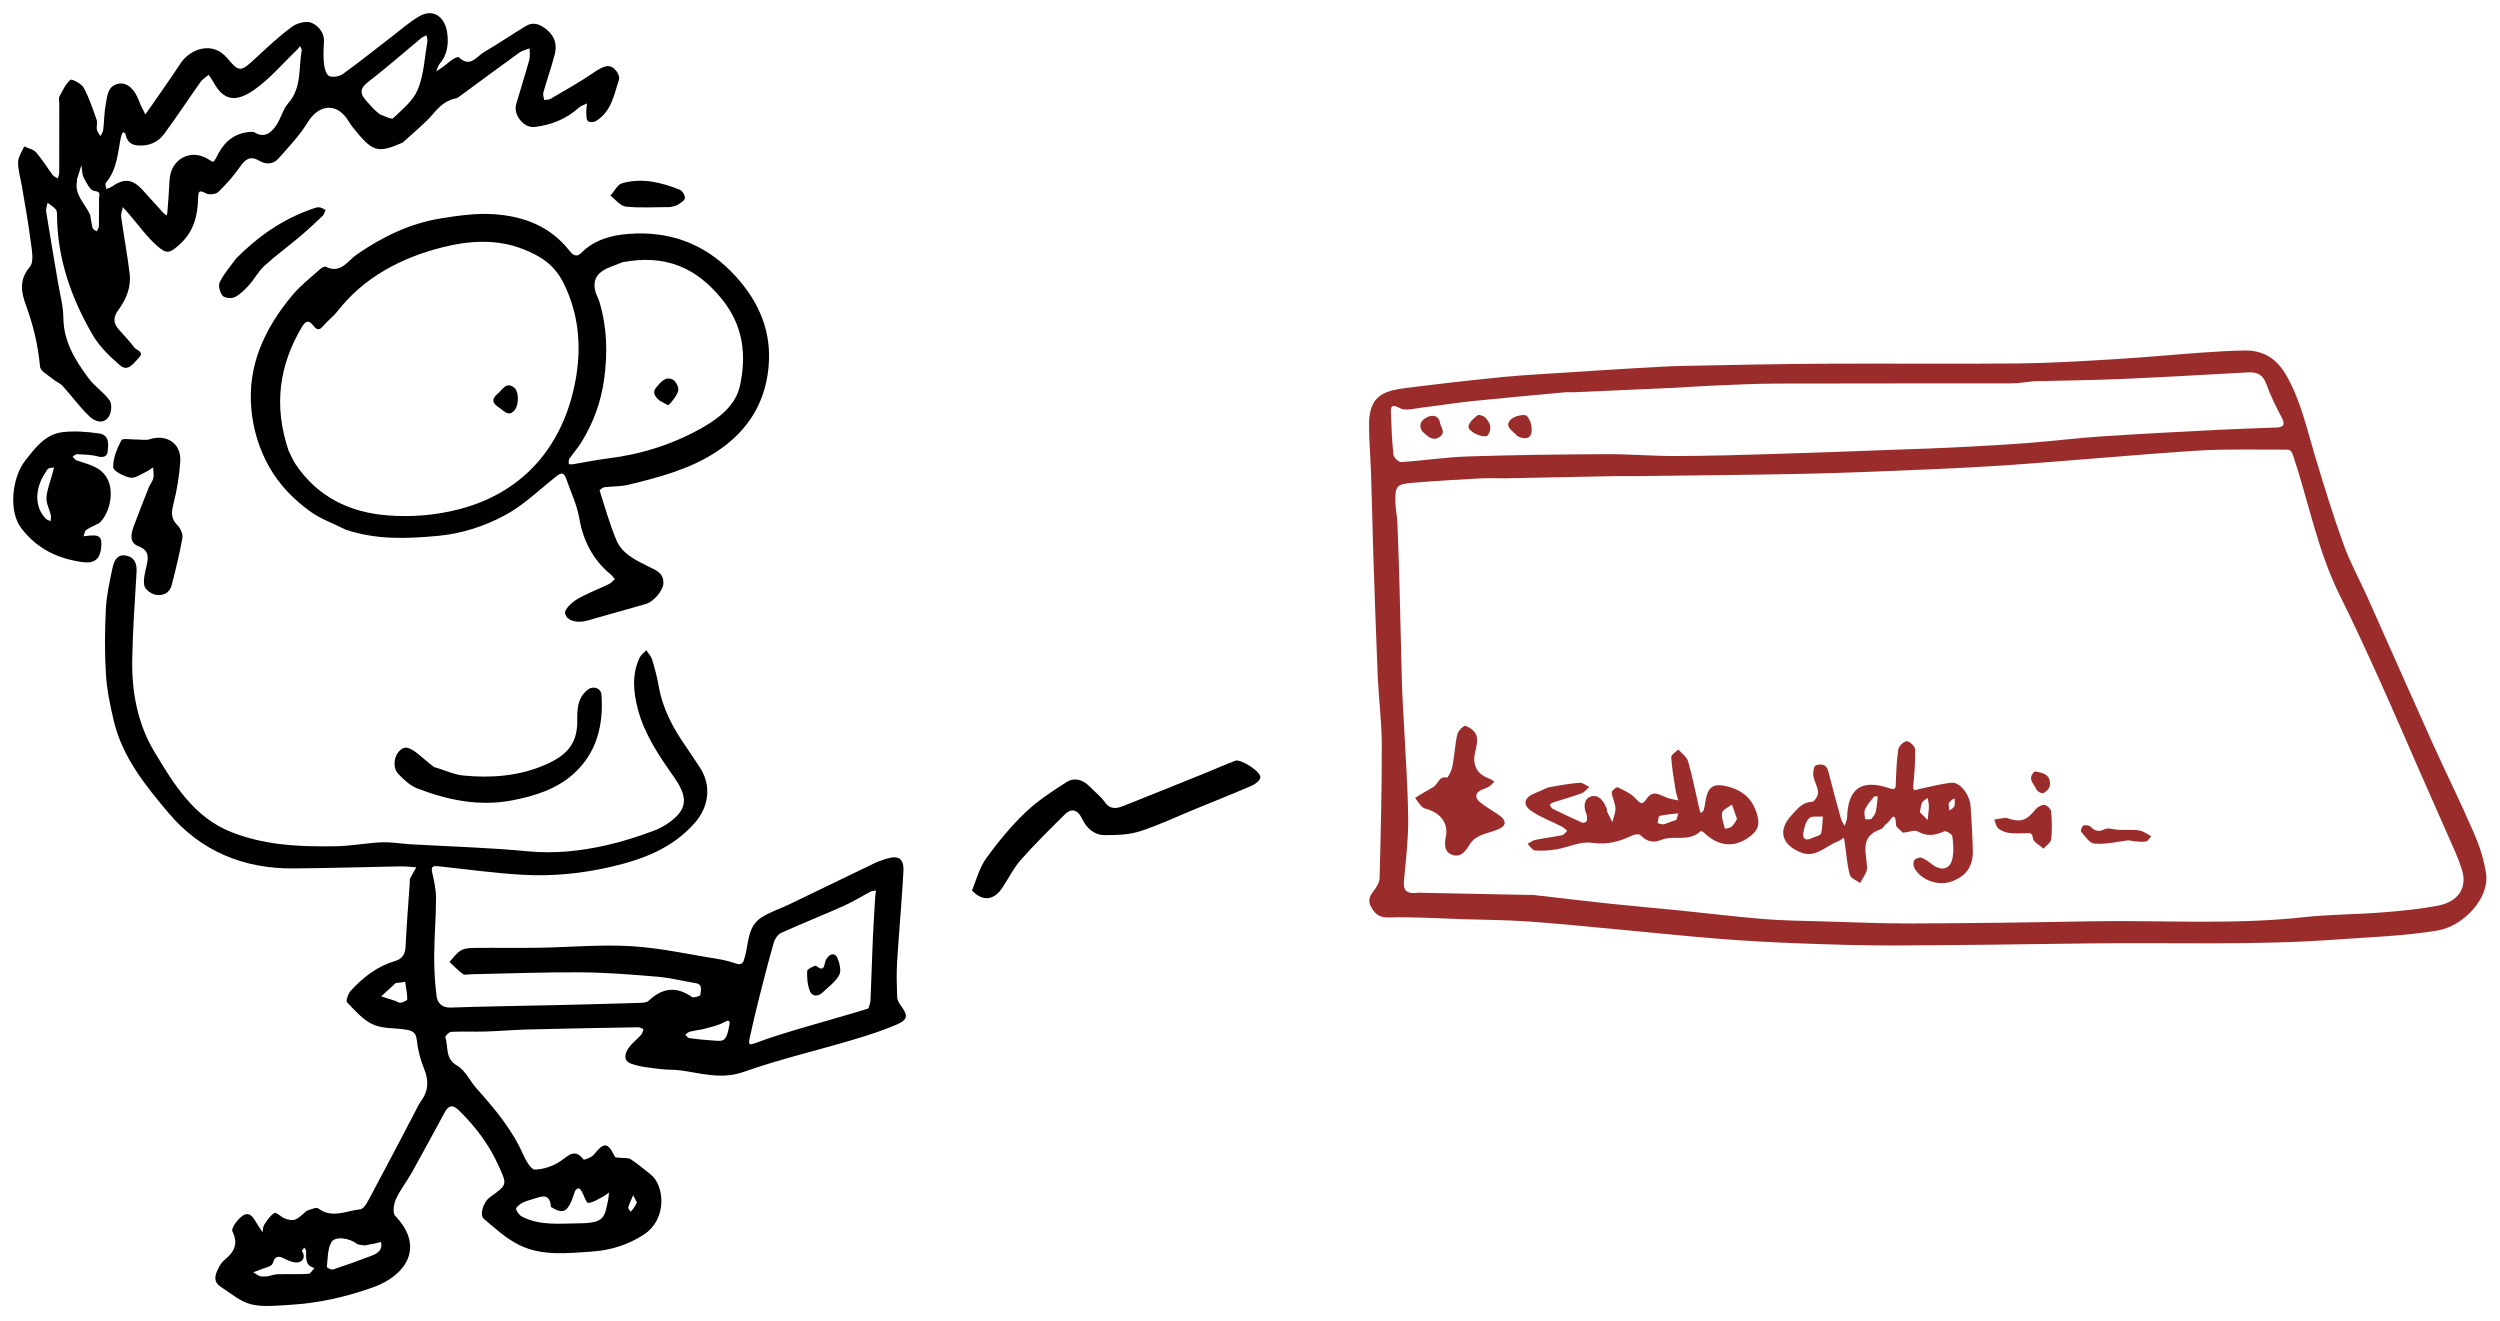 <svg width="1134" height="599" viewBox="0 0 1134 599" fill="none" xmlns="http://www.w3.org/2000/svg">
<g filter="url(#filter0_d)">
<path d="M139.15 543.19C141.09 542.63 143.43 541.44 144.35 542.14C150.64 546.88 157.16 543.16 163.37 542.55C165.43 542.35 167.36 537.93 168.85 535.17C175.3 523.19 181.56 511.11 187.9 499.07C188.91 497.15 189.75 495.11 191.02 493.38C194.45 488.7 194.51 484.03 192.33 478.71C190.64 474.58 189.51 470.06 189.04 465.62C188.64 461.8 186.33 461.37 183.62 460.96C178.74 460.23 173.35 460.65 169.09 458.66C164.59 456.55 160.96 452.35 157.42 448.63C156.79 447.97 157.93 444.69 159.11 443.4C164.64 437.37 171 432.36 179 430C182.51 428.96 183.8 426.92 183.97 423.32C184.43 413.59 185.23 403.87 185.89 394.15C185.92 393.65 185.72 393.06 185.92 392.67C186.84 390.89 187.86 389.16 188.84 387.42C186.57 387.27 184.3 386.95 182.03 386.99C165.67 387.27 149.31 387.8 132.94 387.92C110.37 388.08 91.03 380.04 76.47 362.78C66 350.37 55.58 337.53 51.65 321.14C49.96 314.09 48.49 306.88 48.04 299.68C47.43 289.89 47.53 280.01 48.02 270.2C48.32 264.08 49.71 257.98 50.96 251.95C51.65 248.66 52.98 245.05 57.46 246.07C61.22 246.92 62.16 249.91 61.94 253.62C61.15 266.67 60.24 279.72 59.98 292.79C59.68 307.67 62.35 322.24 70.05 335.05C78.89 349.75 87.97 364.83 105.12 371.51C111.88 374.14 119.17 375.89 126.38 376.8C134.98 377.89 143.75 378 152.44 377.86C159.34 377.75 166.21 376.37 173.12 376.07C177.46 375.88 181.84 376.71 186.2 376.96C203.95 377.99 221.75 378.46 239.44 380.15C251.51 381.3 263.18 380.08 274.78 377.46C282.16 375.79 289.44 373.5 296.52 370.83C300.24 369.43 303.95 367.15 306.77 364.36C312.01 359.2 310.98 353.96 305.72 346.47C298.96 336.86 292.35 327.17 289.35 315.74C287.33 308.03 286.48 299.94 290.16 292.27C290.78 290.98 292.14 290.05 293.16 288.96C294.07 290.37 295.36 291.67 295.82 293.21C297.03 297.23 298.12 301.32 298.84 305.46C300.63 315.68 305.43 324.47 311.25 332.83C313.31 335.79 315.25 338.84 317.27 341.83C322.84 350.07 321.71 359.92 315.02 367.42C304.82 378.86 291.69 383.81 277.13 387.19C263.87 390.27 250.63 391.55 237.24 390.81C224.42 390.11 211.67 388.28 198.89 386.95C196.92 386.75 195.34 386.67 196.02 389.67C196.9 393.53 197.78 397.49 197.78 401.41C197.77 410.11 197.01 418.8 196.95 427.5C196.91 433.53 197.25 439.59 197.99 445.57C198.4 448.91 200.33 451.18 204.56 451.03C220.08 450.49 235.61 450.3 251.14 449.94C264.17 449.64 277.2 449.31 290.22 448.91C291.6 448.87 293.38 448.75 294.26 447.92C300.43 442.07 306.79 441.25 313.9 446.27C314.64 446.79 317.67 445.73 317.68 445.35C317.73 443.35 319.09 440.52 315.41 439.92C309.65 438.99 303.94 437.52 298.14 437.03C286.61 436.06 275.04 435.13 263.48 435.05C246.79 434.94 230.09 435.6 213.4 435.93C212.23 435.95 210.72 436.4 209.97 435.84C207.78 434.22 205.89 432.18 203.89 430.31C205.61 428.52 207.07 426.25 209.14 425.07C210.94 424.05 213.45 424 215.64 423.97C225.2 423.86 234.76 424.05 244.31 423.9C258.34 423.68 272.42 422.36 286.38 423.19C299.46 423.97 312.41 426.89 325.4 428.96C328.16 429.4 330.93 430.05 333.56 430.98C336.95 432.17 337.27 430.25 337.96 427.7C339.62 421.59 339.14 414.3 345.2 410.29C349.14 407.69 353.83 406.23 358.13 404.16C371.06 397.94 383.95 391.66 396.88 385.45C398.4 384.72 400.03 384.21 401.64 383.67C407.48 381.71 410.12 383.28 409.79 389.34C409.06 403 407.77 416.62 406.93 430.28C406.6 435.59 406.77 440.95 406.95 446.27C406.99 447.56 407.77 448.97 408.57 450.06C411.99 454.72 411.93 456.52 406.58 458.81C400.07 461.6 393.27 463.75 386.47 465.77C370.13 470.62 353.46 474.5 337.42 480.19C327.39 483.75 318.42 480.88 308.97 479.57C305.7 479.12 302.34 479.32 299.06 478.88C294.69 478.29 290.14 477.96 286.09 476.41C282.56 475.06 283.43 471.61 285.31 469.1C286.89 466.99 289.09 465.34 290.86 463.36C291.43 462.72 291.54 461.66 291.86 460.8C291.05 460.51 290.24 459.96 289.43 459.97C272.9 460.25 256.37 460.54 239.84 460.96C233.31 461.12 226.79 461.7 220.25 461.9C215.03 462.06 209.8 461.8 204.59 462.05C203.64 462.1 201.83 464.02 202 464.53C203.48 468.87 201.72 474.18 207.4 477.4C211.04 479.46 213.08 484.24 216.06 487.59C224.3 496.86 232.29 506.24 237.34 517.78C238.5 520.43 240.88 524.55 242.63 524.52C246.59 524.44 251 522.91 254.31 520.64C258.01 518.11 260.66 514.8 264.69 519.95C264.95 520.28 268.3 519.04 269.31 517.8C274.05 511.96 275.65 512.04 278.92 518.69C279.12 519.11 280.36 519.05 281.12 519.15C282.8 519.37 284.82 519.04 286.11 519.86C289.31 521.89 292.18 524.43 295.19 526.77C301.23 531.47 303 546.79 292.08 553.98C284.82 558.76 276.69 561.19 268.35 561.73C257.35 562.44 245.85 563.84 235.53 558.74C229.65 555.83 224.54 551.19 219.48 546.86C217.34 545.02 219.33 539.13 222.2 537.08C230.37 531.24 230.06 531.38 226.03 522.5C221.74 513.03 215.66 505.04 208.31 497.81C205.51 495.05 203.59 495.12 201.73 498.54C196.78 507.66 191.87 516.8 186.81 525.86C184.53 529.94 181.54 533.67 179.61 537.89C178.6 540.1 178 544.18 179.23 545.47C193.38 560.24 183.17 572.9 169.56 577.8C157.29 582.21 144.53 585.15 131.42 585.88C125.55 586.21 119.38 586.99 113.83 585.62C108.92 584.4 104.62 580.57 100.16 577.72C96.55 575.42 97.52 572.25 99.09 569.23C99.81 567.84 100.73 566.41 101.92 565.43C106.2 561.9 108.24 558.32 105.41 552.5C104.74 551.12 107.95 546.71 110.32 545.29C113.66 543.3 115.2 546.92 116.73 549.34C117.5 550.55 118.29 551.74 119.07 552.94C119.32 551.76 119.27 550.38 119.89 549.45C121.21 547.49 122.61 545.3 124.54 544.17C125.3 543.72 127.48 546.06 129.18 546.7C130.64 547.24 132.57 547.74 133.86 547.21C135.79 546.45 137.26 544.74 139.15 543.19ZM393.9 451.44C394.23 450.25 394.81 449.06 394.86 447.86C395.26 438.52 395.51 429.16 395.92 419.82C396.2 413.31 396.65 406.82 397.04 400.32C397.09 399.52 397.25 398.74 397.35 397.95C396.57 398.08 395.7 398.02 395.03 398.37C390.92 400.51 386.97 403.01 382.75 404.9C373.34 409.1 363.76 412.89 354.38 417.14C352.87 417.82 351.48 419.85 351 421.54C348.55 430.04 346.36 438.61 344.2 447.19C342.67 453.23 341.24 459.3 339.95 465.4C339.4 468.03 340.17 468.08 342.76 467.1C349.96 464.37 357.38 462.17 364.78 459.99C374.28 457.17 383.85 454.6 393.9 451.44ZM249.9 541.44C249.42 534.5 245.06 536.98 241.38 537.99C239.75 538.44 238.1 538.97 236.64 539.79C235.57 540.39 233.91 541.78 234.08 542.38C234.45 543.71 235.57 545.23 236.8 545.87C244.95 550.06 253.82 548.98 262.49 548.9C274.25 548.8 274.17 546.37 275.88 538.14C276.1 537.09 276.12 536.01 276.23 534.94C275.32 535.57 274.48 536.31 273.5 536.8C271.3 537.91 269.08 539.5 266.79 539.63C265.93 539.68 264.9 536.22 263.87 534.41C263.55 533.85 263.03 533.08 262.55 533.04C262.03 533 261.17 533.57 260.94 534.09C260.19 535.77 259.79 537.62 259.01 539.28C256.85 543.94 254.76 544.54 249.9 541.44ZM165.4 558.94C164.13 558.67 162.55 558.79 161.65 558.06C158.74 555.7 152.1 554.53 150.38 557.4C148.52 560.49 148.72 564.85 148.26 568.68C148.22 568.98 150.29 570.1 151.05 569.85C157.02 567.88 162.93 565.75 168.8 563.5C171.49 562.47 173.63 560.83 172.85 557.38C170.7 557.9 168.55 558.42 165.4 558.94ZM121.4 572.94C122.92 572.61 124.44 572.03 125.97 571.99C130.62 571.86 135.28 572.1 139.91 571.82C140.87 571.76 141.73 570.1 142.64 569.18C138.25 568.07 138.91 564.57 138.86 561.35C138.85 560.88 138.31 560.41 138.02 559.94C137.65 560.49 136.83 561.36 136.96 561.55C138.61 563.87 137.6 565.95 135.56 566.53C133.9 567.01 131.63 566.17 129.9 565.34C127.12 564 125.07 562.69 123.66 567.13C123.22 568.52 120 569.06 118.02 569.93C117.01 570.38 115.94 570.71 114.89 571.09C115.89 571.71 116.84 572.48 117.92 572.89C118.65 573.16 119.57 572.94 121.4 572.94ZM318.4 460.94C316.54 461.27 314.66 461.52 312.83 461.99C312.12 462.17 311.54 462.86 310.9 463.32C311.45 463.86 311.95 464.79 312.57 464.88C315.91 465.35 319.27 465.71 322.64 465.91C324.64 466.02 327.42 466.52 328.5 465.47C329.97 464.03 330.37 461.31 330.83 459.06C331.2 457.23 330.9 456.32 328.51 457.65C325.73 459.2 322.46 459.88 318.4 460.94ZM179.4 439.94C179.17 440.17 178.94 440.41 178.7 440.64C176.77 442.42 174.83 444.19 172.9 445.96C175 446.62 177.11 447.27 179.2 447.95C180.07 448.23 180.97 448.99 181.74 448.85C182.85 448.64 184.76 447.81 184.75 447.26C184.72 444.61 184.16 441.97 183.78 439.32C182.65 439.52 181.53 439.73 179.4 439.94ZM288.9 539.44C288.34 538.34 287.77 537.23 287.21 536.13C286.44 537.97 285.55 539.77 284.98 541.66C284.83 542.16 285.69 542.96 286.09 543.63C287.03 542.56 287.96 541.5 288.9 539.44Z" fill="black"/>
<path d="M622.9 244.94C622.57 232.41 622.28 220.38 621.88 208.36C621.64 201 620.94 193.63 621 186.28C621.04 181.35 622.04 176.02 626.44 173.21C629.56 171.21 633.74 170.51 637.55 170.02C652.33 168.15 667.14 166.45 681.97 164.99C691.66 164.04 701.41 163.58 711.13 162.94C721.68 162.25 732.24 161.56 742.8 160.95C749.82 160.54 756.85 160.11 763.88 159.97C784.91 159.55 805.93 159.1 826.96 158.98C856.51 158.81 886.07 159.15 915.62 158.85C930.35 158.7 945.08 157.77 959.79 156.89C972.72 156.12 985.63 154.88 998.55 153.96C1005.07 153.49 1011.6 153.09 1018.13 152.98C1026.62 152.85 1032.62 156.58 1037.01 164.17C1043.58 175.51 1046.24 188.06 1049.94 200.34C1054.04 213.95 1058.2 227.56 1063.02 240.92C1065.99 249.15 1070.29 256.9 1073.88 264.91C1083.69 286.84 1093.36 308.84 1103.24 330.74C1109.45 344.51 1116.19 358.04 1122.18 371.89C1124.74 377.81 1126.86 384.18 1127.7 390.55C1129.18 401.72 1117.09 414.18 1105.74 416.07C1090.52 418.6 1075.21 419.05 1059.9 420.17C1022.51 422.9 985.11 421.45 947.72 421.93C918.19 422.31 888.67 422.76 859.14 422.87C844.61 422.92 830.08 422.42 815.56 421.89C803.83 421.46 792.1 420.8 780.39 419.89C766.09 418.77 751.83 417.26 737.55 415.94C722.94 414.59 708.34 413.06 693.71 412.01C683.71 411.29 673.66 411.26 663.63 410.94C652.44 410.59 641.23 409.84 630.05 410.16C625.86 410.28 624.02 408.88 622.14 405.78C620.33 402.81 621.08 400.64 623.05 398.15C624.36 396.5 625.72 394.33 625.78 392.35C626.3 372.16 626.83 351.97 626.78 331.77C626.75 321.38 625.39 311 624.93 300.6C624.14 282.22 623.57 263.83 622.9 244.94ZM643.4 398.94C660.26 399.27 677.12 399.61 693.98 399.94C694.48 399.95 694.99 399.89 695.48 399.95C707.09 401.27 718.7 402.68 730.32 403.92C740.73 405.03 751.16 405.9 761.57 406.95C774.35 408.24 787.11 409.82 799.92 410.87C808.75 411.59 817.63 411.68 826.5 411.93C840.19 412.32 853.89 412.93 867.58 412.88C894.27 412.78 920.97 412.42 947.66 411.91C980.05 411.3 1012.48 413.6 1044.84 410.05C1056.66 408.75 1068.62 408.81 1080.49 407.88C1088.93 407.22 1097.42 406.4 1105.73 404.83C1115.2 403.03 1119.31 396.61 1116.7 388.36C1115.03 383.1 1112.62 378.06 1110.41 372.98C1106.29 363.52 1102.06 354.11 1097.91 344.66C1091.58 330.28 1085.4 315.84 1078.93 301.53C1073.21 288.89 1067.41 276.28 1061.24 263.86C1051.24 243.76 1047.23 221.68 1040.15 200.62C1039.18 197.75 1038.24 197.96 1036.36 197.96C1026.47 197.95 1016.58 197.84 1006.69 198C1000.49 198.1 994.29 198.55 988.11 198.98C979.55 199.57 971 200.29 962.44 200.96C945.49 202.29 928.55 203.74 911.6 204.92C899.22 205.78 886.83 206.41 874.43 206.93C855.88 207.71 837.32 208.51 818.76 208.91C793.4 209.45 768.04 209.63 742.68 209.96C739.12 210.01 735.57 209.91 732.01 209.98C715.65 210.29 699.29 210.65 682.93 210.96C679.04 211.03 675.14 210.79 671.26 211.01C661.03 211.57 650.8 212.16 640.59 213.02C633.48 213.62 632.8 214.51 632.95 221.75C633.01 224.95 633.74 228.13 633.87 231.34C634.29 241.7 634.61 252.06 634.89 262.42C635.27 276.28 635.51 290.14 635.92 304C636.11 310.53 636.58 317.06 636.89 323.59C637.57 337.54 638.63 351.48 638.75 365.43C638.83 374.81 637.7 384.22 636.83 393.59C636.42 398.05 638.11 399.65 643.4 398.94ZM922.4 166.94C918.98 167.27 915.57 167.89 912.15 167.9C876.78 167.97 841.4 167.87 806.03 167.99C796.06 168.02 786.09 168.56 776.12 168.96C770.42 169.19 764.74 169.67 759.04 169.93C743.99 170.63 728.94 171.28 713.89 171.93C712.56 171.99 711.22 171.83 709.89 171.95C695.78 173.26 681.66 174.51 667.57 175.97C659.97 176.76 652.41 178.01 644.82 178.9C641.55 179.28 637.57 180.52 635.09 179.19C631.06 177.02 630.8 178.45 630.93 181.65C631.18 187.85 631.38 194.06 632.06 200.21C632.2 201.51 634.42 203.67 635.57 203.59C645.69 202.94 655.77 201.37 665.9 201.04C686.74 200.36 707.6 200.11 728.45 200C739.14 199.95 749.83 200.9 760.52 200.86C775.38 200.81 790.23 200.36 805.08 199.91C823.8 199.34 842.51 198.61 861.23 197.93C869.92 197.62 878.62 197.36 887.3 196.91C898.36 196.34 909.42 195.74 920.45 194.89C931.21 194.07 941.93 192.7 952.7 191.98C970.6 190.79 988.52 189.88 1006.43 188.95C1015.11 188.5 1023.81 188.26 1032.5 187.93C1035.95 187.8 1036.65 186.53 1034.96 183.33C1032.37 178.43 1029.87 173.43 1028.01 168.23C1026.48 163.95 1023.83 162.68 1019.69 162.91C1000.78 163.95 981.88 165.06 962.96 165.88C949.79 166.46 936.59 166.6 922.4 166.94Z" fill="#9B2C2C"/>
<path d="M182.65 58.69C170.9 63.84 168.91 62.79 159.91 51.61C159.03 50.51 158.34 49.26 157.55 48.09C152.39 40.44 144.47 41.46 139.55 49.52C135.92 55.48 130.95 60.66 126.28 65.94C123.93 68.6 120.62 68.7 117.58 66.91C113.43 64.45 111.21 66.28 108.8 69.76C105.96 73.84 102.61 77.63 99.02 81.07C97.89 82.15 94.81 82.47 93.41 81.7C90.17 79.92 89.92 81.02 89.86 83.94C89.69 91.77 87.87 99.01 81.79 104.58C77 108.98 75.7 109.42 71.26 105.52C66.43 101.28 62.65 95.85 58.4 90.95C57.52 89.94 56.62 88.95 55.73 87.95C55.46 89.44 54.78 90.99 54.97 92.41C56.17 101.04 57.8 109.62 58.82 118.27C59.53 124.31 57.23 129.76 53.7 134.59C51.55 137.53 51.17 140.29 53.61 143.14C56.02 145.96 58.69 148.59 60.88 151.57C61.86 152.91 65.74 153.52 62.91 156.36C60.6 158.68 58.13 162.89 54.41 159.69C49.77 155.69 45.11 151.18 42.06 145.96C32.34 129.26 26.01 111.35 25.87 91.7C25.86 90.77 25.84 89.59 25.3 88.98C24.26 87.8 22.85 86.94 21.59 85.95C21.36 87.31 20.74 88.74 20.95 90.03C22.63 100.64 24.48 111.22 26.25 121.81C27.16 127.27 28.69 132.74 28.75 138.22C28.86 149.01 34.16 157.42 40.14 165.53C42.86 169.22 47 171.87 49.69 175.58C50.81 177.12 50.63 180.63 49.63 182.47C47.29 186.81 43.13 185.26 40.68 182.96C36.21 178.78 32.62 173.68 28.48 169.13C27.26 167.79 25.35 167.11 23.94 165.92C21.84 164.16 18.35 162.34 18.16 160.31C17.3 150.81 15.15 141.72 11.9 132.82C9.65 126.67 8.45 121.11 13.55 115.02C15.63 112.54 14.32 106.81 13.8 102.65C12.79 94.49 11.24 86.4 9.9 78.29C9.3 74.71 8.15 71.13 8.21 67.57C8.25 65.16 9.98 62.78 10.95 60.39C12.79 61.27 15.14 61.71 16.38 63.12C19.18 66.31 21.38 70.01 23.94 73.42C24.46 74.12 25.49 74.44 26.28 74.94C26.48 74.05 26.86 73.15 26.86 72.26C26.9 61.76 26.89 51.26 26.89 40.76C26.89 39.76 26.54 38.57 26.95 37.79C28.39 35.09 29.74 32.14 31.94 30.2C32.52 29.68 36.94 31.92 37.96 33.79C40.45 38.35 42.08 43.4 43.82 48.33C44.29 49.66 43.68 51.34 43.96 52.79C44.16 53.84 45.01 54.77 45.57 55.75C46.01 54.77 46.72 53.81 46.84 52.79C47.29 48.94 47.25 45.01 47.98 41.23C48.69 37.53 48.76 32.96 53.75 31.98C57.57 31.23 61 34.33 62.92 39.48C63.75 41.69 64.91 43.78 65.92 45.92C67.14 44.19 68.38 42.46 69.59 40.71C73.7 34.75 77.9 28.85 81.86 22.79C86.19 16.17 96.38 12.39 103.05 20.35C108.69 27.08 109.24 26.6 116.26 20.1C121.51 15.25 126.74 10.3 132.5 6.1C134.79 4.43 139.04 3.33 141.35 4.35C144.44 5.7 147.28 8.83 146.94 13.29C146.69 16.6 146.62 19.98 147 23.27C147.22 25.17 148.06 28.01 149.38 28.53C151.09 29.21 154.02 28.65 155.61 27.51C163.11 22.1 170.32 16.29 177.66 10.66C181.7 7.56 185.56 4.15 189.9 1.55C196.83 -2.61 201.94 2.06 202.86 8.95C203.54 14.02 202.93 18.87 199.39 23C198.63 23.89 198.39 25.23 197.9 26.37C198.95 25.67 200.03 25 201.04 24.25C202.58 23.11 204.01 21.82 205.61 20.76C206.35 20.27 207.86 19.67 208.17 19.98C213.23 24.96 216.19 19.6 219.62 17.59C225.95 13.88 232.04 9.76 238.3 5.93C242.03 3.65 245.15 5.02 248.25 7.67C251.79 10.69 252.7 14.44 251.64 18.59C250.14 24.43 248.11 30.12 246.47 35.93C246.18 36.95 246.68 38.19 246.82 39.33C247.77 39.19 248.87 39.33 249.64 38.88C256.21 35.01 262.92 31.31 269.19 26.99C274.21 23.54 276.82 22.84 279.5 26.11C280.32 27.12 281.14 28.91 280.8 29.97C278.55 36.97 277.34 44.67 270.26 48.95C269.34 49.51 267.29 49.55 266.67 48.92C265.91 48.16 265.99 46.45 265.95 45.14C265.9 43.74 266.14 42.33 266.26 40.92C265.02 41.55 263.56 41.94 262.57 42.84C256.9 47.99 250.13 50.63 242.69 51.59C237.6 52.25 232.71 46.16 234.15 41.21C236.1 34.52 238.23 27.89 240.08 21.18C240.53 19.54 240.19 17.69 240.21 15.93C238.64 16.57 236.87 16.93 235.54 17.89C226.66 24.28 217.88 30.81 209.06 37.28C208.31 37.83 207.51 38.49 206.65 38.66C202.24 39.53 199.4 42.2 196.51 45.59C192.47 50.31 187.47 54.2 182.65 58.69ZM112.4 53.94C113.4 53.94 114.64 53.56 115.36 54C119.91 56.83 122.94 54.27 125.25 50.94C127.43 47.8 128.27 43.62 130.75 40.81C136.99 33.73 135.36 24.94 136.86 16.84C136.96 16.27 136.33 15.57 136.04 14.93C135.63 15.47 135.27 16.07 134.79 16.53C128.23 22.78 122.31 29.97 114.92 35C106.58 40.67 101.29 39.31 96.97 31.51C96.28 30.27 95.42 29.12 94.64 27.93C93.4 29.01 91.88 29.89 90.96 31.19C85.41 39.01 80.14 47.05 74.45 54.77C71.66 58.56 67.59 60.31 62.65 59.99C59.06 59.76 57.52 57.84 56.87 54.64C56.81 54.34 56.19 54.16 55.83 53.93C55.52 54.55 55.08 55.15 54.94 55.81C53.38 63.09 53.26 70.83 47.99 76.93C47.56 77.43 48.12 78.78 48.23 79.74C49.03 79.4 49.92 79.18 50.63 78.7C55.99 75.04 59.79 74.79 64.7 80.21C67.88 83.72 71.04 87.24 74.24 90.73C74.62 91.14 75.17 91.4 75.64 91.73C75.74 91.27 75.89 90.81 75.92 90.35C76.27 85.5 76.69 80.65 76.91 75.79C77.33 66.15 86.55 61.09 94.67 66.34C96.69 67.65 96.86 67.9 98.05 65.54C100.83 59.96 104.5 54.98 112.4 53.94ZM172.4 45.94C174.44 46.57 177.58 48.35 178.33 47.63C182.51 43.64 187.49 39.6 189.56 34.5C192.29 27.79 192.6 20.1 193.86 12.81C194.01 11.92 193.61 10.94 193.47 10C192.67 10.42 191.76 10.72 191.07 11.29C183 17.97 175.13 24.9 166.85 31.3C163.1 34.21 163.31 36.54 166.08 39.64C167.92 41.69 169.63 43.84 172.4 45.94ZM40.9 91.44C41.25 93.45 41.48 95.5 42.02 97.47C42.19 98.08 43.21 98.46 43.84 98.94C44.2 98.2 44.84 97.47 44.86 96.72C44.96 92.51 44.89 88.3 44.92 84.1C44.93 82.48 46.07 80.95 42.75 80.6C40.96 80.42 39.21 76.95 38.02 74.67C37.16 73.02 37.26 70.87 36.93 68.94C36.26 71.05 35.58 73.16 34.93 75.28C34.84 75.58 34.97 75.95 34.91 76.27C33.72 82.3 38.39 86.12 40.9 91.44Z" fill="black"/>
<path d="M156.65 234.19C151.14 231.35 145.4 229.41 140.73 226.01C133.31 220.61 126.86 214.15 122.18 205.91C117.52 197.7 114.9 188.93 114.03 179.81C112.11 159.64 120.19 142.7 132.81 127.69C136.46 123.34 141.08 119.8 145.33 115.98C145.97 115.4 147.28 114.75 147.85 115.03C154.59 118.34 157.65 112.36 161.78 109.49C173.41 101.41 185.95 95.34 199.96 93.06C207.92 91.77 216.12 90.63 224.1 91.17C237.39 92.06 249.46 96.54 258.19 107.59C259.33 109.03 261.15 111.26 263.66 108.72C269.52 102.79 277.26 100.71 285.03 100.1C303.09 98.69 318.94 104.16 331.81 117.34C342.8 128.59 349.51 141.81 348.8 157.76C348.01 175.44 339.83 189.23 324.92 198.96C312.75 206.9 298.96 210.5 285.11 213.87C281.54 214.74 277.73 214.54 274.05 215.02C273.28 215.12 271.91 216.28 272.01 216.58C274.39 224.08 276.55 231.69 279.56 238.94C282.15 245.18 288.26 248.04 293.94 250.88C297.39 252.61 301.06 253.74 300.92 258.58C300.83 261.83 296.46 266.98 292.98 267.96C284.33 270.4 275.68 272.87 267.03 275.32C266.13 275.57 265.21 275.82 264.29 275.93C260.79 276.36 256.97 275.38 256.31 272.19C255.96 270.47 259.34 267.26 261.7 265.86C266.32 263.13 271.44 261.25 276.29 258.9C277.29 258.42 278.04 257.42 278.91 256.66C278.27 255.95 277.72 255.15 276.99 254.55C268.9 247.85 264.52 239.3 262.73 228.9C261.7 222.9 258.89 217.2 256.91 211.35C255.6 207.48 253.95 208.76 251.62 210.62C244.28 216.51 237.34 223.25 229.16 227.65C219.8 232.68 209.54 236.08 198.56 237.08C184.46 238.37 170.56 238.94 156.65 234.19ZM130.9 198.44C131.96 200.5 132.83 202.69 134.11 204.6C144.05 219.42 158.61 226.44 175.83 227.78C186.61 228.62 197.4 227.78 208.09 225.03C239.48 216.97 256.84 193.58 261.47 164.08C263.61 150.42 262.43 136.25 255.76 122.67C251.47 113.94 245.1 110.08 237.26 107C225.16 102.23 212.42 103.17 200.44 106.24C181.96 110.97 165.25 119.62 153.05 135.2C151.13 137.66 148.51 139.57 146.5 141.98C144.75 144.08 143.58 143.57 142.18 141.76C140.2 139.19 138.74 139.27 136.96 142.28C126.59 159.78 124.03 178.07 130.9 198.44ZM282.4 112.94C280.68 113.61 278.96 114.29 277.23 114.94C271.12 117.22 268.83 120.48 269.95 125.73C270.33 127.51 271.35 129.15 271.89 130.91C275.4 142.52 275.68 154.26 274 166.24C272.57 176.47 269.13 185.81 263.77 194.51C262.11 197.2 259.98 199.59 258.2 202.22C257.82 202.78 258.05 203.76 258.01 204.54C258.58 204.57 259.16 204.7 259.71 204.61C265.01 203.74 270.27 202.63 275.6 201.97C290.91 200.08 305.36 195.54 318.75 187.89C326.41 183.51 333.72 177.72 335.63 169.03C338.67 155.17 337.23 141.85 327.58 129.83C315.88 115.26 301.68 109.28 282.4 112.94Z" fill="black"/>
<path d="M440.9 397.94C443.02 392.65 444.41 387.34 447.42 383.2C452.73 375.89 458.56 368.81 465.07 362.57C470.63 357.24 477.25 352.93 483.78 348.76C487.31 346.51 491.2 347.6 494.24 350.76C496.53 353.14 499.27 355.18 501.15 357.84C503.71 361.48 506.71 360.72 509.82 359.48C522.12 354.61 534.39 349.63 546.66 344.67C551.23 342.82 555.72 340.8 560.33 339.07C562.85 338.12 572.08 344.11 571.7 346.66C571.49 348.08 569.44 349.68 567.86 350.36C559.39 354.03 550.8 357.43 542.26 360.94C533.86 364.38 525.62 368.33 517 371.09C512.01 372.69 506.41 372.84 501.09 372.81C496.29 372.78 492.9 369.71 490.82 365.36C488.98 361.51 486.25 360.23 482.98 363.45C476.16 370.17 469.34 376.93 463 384.09C459.72 387.8 457.49 392.43 454.73 396.6C450.86 402.44 445.81 403.1 440.9 397.94Z" fill="black"/>
<path d="M45.15 231.19C42.96 232.38 40.9 233.14 39.14 234.34C38.41 234.84 38.3 236.26 37.9 237.26C38.8 237.15 39.69 237 40.59 236.95C43.49 236.8 46.15 236.48 45.99 241C45.76 247.32 43.3 249.83 37.16 248.94C25.99 247.32 16.77 242.94 9.58 233.49C3.97 226.13 5.22 210.85 11.51 202.83C16.06 197.03 20.63 190.9 28.52 190.01C33.91 189.4 39.53 189.83 44.93 190.62C49.84 191.34 49.2 195.79 48.76 199.22C48.55 200.84 46.89 201.73 44.54 201.07C41.5 200.22 38.2 200.2 35.01 200.01C34.34 199.97 33.61 200.74 32.91 201.13C33.57 201.74 34.12 202.64 34.9 202.9C40.16 204.69 45.89 205.68 48.78 211.33C51.69 217.04 50.08 226.26 45.15 231.19ZM19.9 209.44C15.32 217.22 16.28 224.84 20.88 229.37C21.4 229.88 22.26 230.05 22.96 230.38C23 229.46 23.25 228.5 23.05 227.64C22.42 224.94 20.87 222.22 21.08 219.61C21.38 215.83 22.91 212.15 23.91 208.43C24.12 207.64 24.3 206.83 24.49 206.03C23.59 206.2 22.52 206.13 21.85 206.61C21.16 207.1 20.87 208.14 19.9 209.44Z" fill="black"/>
<path d="M196.9 341.94C201.68 343.27 205.88 345.38 210.25 345.79C222.9 347 235.46 346.08 247.31 340.91C256.68 336.81 261.97 331.76 261.85 320.8C261.79 315.65 261.99 310.77 266.25 307.11C268.87 304.86 272.61 305.93 272.84 309.27C273.77 322.92 270.71 335.47 260.24 344.94C252.56 351.89 242.84 354.97 232.77 356.96C217.68 359.95 203.29 357.02 189.31 351.64C186.03 350.38 183.12 347.62 180.62 344.99C177.45 341.64 179.08 334.66 183.34 333.23C184.68 332.78 186.95 333.97 188.35 335C191.19 337.1 193.73 339.6 196.9 341.94Z" fill="black"/>
<path d="M67.65 214.69C68.49 213.19 69.37 211.98 69.59 210.66C69.84 209.15 69.51 207.54 69.43 205.97C68.39 206.66 67.42 207.49 66.3 208C63.92 209.07 61.24 211.09 59.08 210.67C56.16 210.1 51.38 207.66 51.35 205.93C51.26 201.83 53.07 197.47 55.06 193.7C55.6 192.68 59.49 193.42 61.84 193.37C63.9 193.33 66.12 193.83 67.99 193.23C75.61 190.78 82.28 195.2 81.78 203.25C81.38 209.69 80.28 216.17 78.71 222.44C77.77 226.21 77.37 229.08 80.38 232.11C81.78 233.52 83.05 236.17 82.74 237.97C81.49 245.18 79.71 252.31 77.88 259.4C76.92 263.11 73.75 264.46 70.43 263.75C68.5 263.34 65.82 261.37 65.47 259.69C64.9 256.97 65.76 253.86 66.4 250.99C67.29 247.01 67.94 243.76 62.79 241.77C58.53 240.13 59.39 236.14 60.7 232.63C62.92 226.73 65.17 220.84 67.65 214.69Z" fill="black"/>
<path d="M107.15 111.19C117.2 101.09 128.35 93.34 141.57 88.78C142.59 88.43 143.68 87.94 144.71 88.02C145.72 88.09 146.69 88.79 147.68 89.22C147.24 90.14 147.02 91.29 146.33 91.94C142.91 95.19 139.45 98.42 135.83 101.47C130.57 105.91 124.98 109.98 119.9 114.61C117.24 117.03 115.52 120.46 113.08 123.17C111.16 125.31 109.03 127.5 106.53 128.77C105.06 129.52 101.88 129.22 100.94 128.12C99.7 126.67 98.92 123.5 99.69 121.93C101.56 118.16 104.44 114.9 107.15 111.19Z" fill="black"/>
<path d="M303.9 87.94C296.87 87.94 290.29 88.41 283.83 87.7C281.37 87.43 279.2 84.47 276.9 82.74C278.64 80.81 280.05 77.74 282.17 77.13C291.17 74.53 299.94 76.71 308.38 80.08C309.55 80.54 310.82 82.68 310.68 83.89C310.56 85.01 308.7 86.06 307.44 86.89C306.58 87.46 305.42 87.6 303.9 87.94Z" fill="black"/>
<path d="M374.9 428.94C376.7 426.11 378.94 426.29 379.92 428.67C380.88 430.99 381.7 434.4 380.67 436.29C378.98 439.37 375.78 441.64 373.14 444.17C371.13 446.1 368.44 446.07 367.45 443.75C366.25 440.93 366.01 437.55 366.13 434.44C366.16 433.56 369.75 431.72 370.23 432.11C374.56 435.66 373.6 430.65 374.9 428.94Z" fill="black"/>
<path d="M863.15 371.69C861.9 370.36 860.07 369.3 860.03 368.18C859.79 360.64 857.23 366.78 855.93 367.51C854.81 368.13 854.17 369.82 853.04 370.19C843.3 373.42 846.69 380.89 846.89 387.62C846.96 389.9 844.87 392.24 843.77 394.56C842.14 393.35 839.51 392.41 839.09 390.87C837.88 386.47 837.56 381.82 836.9 377.26C836.74 376.16 836.58 375.06 836.43 373.96C835.51 374.53 834.65 375.27 833.65 375.65C828.26 377.71 823.59 383.17 817.23 380.81C809.02 377.76 805.56 371.28 812.83 363.58C815.32 360.94 817.51 357.8 821.96 357.72C822.96 357.7 824.78 354.88 824.7 353.44C824.56 350.91 822.93 348.5 822.54 345.94C822.3 344.36 822.78 341.46 823.63 341.17C825.83 340.41 828.45 340.46 829.3 343.8C831.09 350.87 832.99 357.91 834.94 364.94C835.3 366.24 836.09 367.43 836.68 368.67C837.09 367.34 837.82 366.02 837.86 364.68C838.21 351.71 844.31 347.29 856.82 351.48C860.12 352.59 859.87 351.23 859.95 348.94C860.14 343.91 860.29 338.85 861.08 333.89C861.32 332.41 863.61 330.22 864.94 330.23C866.27 330.24 868.68 332.58 868.72 333.94C868.85 339.45 868.36 344.99 867.86 350.5C867.61 353.3 869.04 352.22 870.35 351.95C875.26 350.93 880.14 349.58 885.1 349.05C889.07 348.63 893.51 354.42 893.88 359.91C894.33 366.59 894.71 373.28 894.87 379.98C895.04 387.06 891.67 391.62 884.98 393.93C879.07 395.97 871.43 393.25 868.41 387.83C867.87 386.86 867.76 385.08 868.31 384.25C868.86 383.43 870.73 382.73 871.62 383.06C873.48 383.76 875.12 385.1 876.76 386.31C880.66 389.19 884.54 388.27 885.58 383.6C886.31 380.31 886.03 376.7 885.58 373.31C885.46 372.37 882.71 370.75 881.9 371.1C877.8 372.88 874.15 373.63 869.88 371.13C868.38 370.26 865.59 371.6 863.15 371.69ZM822.4 373.94C823.65 373.36 825.75 373.01 825.99 372.14C826.68 369.67 826.61 366.98 826.84 364.38C824.72 364.56 821.86 363.98 820.65 365.13C819.06 366.64 818.37 369.45 817.99 371.81C817.54 374.72 819.2 375.62 822.4 373.94ZM848.9 365.44C849.57 364.39 850.57 363.41 850.83 362.26C851.35 359.98 851.46 357.61 851.74 355.27C851.17 355.28 850.31 355.06 850.08 355.34C848.61 357.16 847 358.96 846.01 361.04C845.43 362.25 845.79 364 846.05 365.45C846.09 365.74 847.58 365.78 848.9 365.44ZM870.9 362.44C872.05 363.61 873.21 364.77 874.36 365.94C874.54 364.36 874.75 362.78 874.89 361.19C874.96 360.36 874.97 359.52 874.88 358.69C874.78 357.76 874.54 356.85 874.36 355.94C873.54 356.58 872.46 357.06 871.97 357.9C871.36 358.92 871.23 360.24 870.9 362.44ZM883.9 358.44C883.99 359.53 884.09 360.63 884.18 361.72C884.98 361.07 886.16 360.56 886.49 359.72C886.89 358.67 886.59 357.34 886.6 356.13C885.7 356.57 884.8 357 883.9 358.44Z" fill="#9B2C2C"/>
<path d="M702.15 351.19C707.12 350.27 711.83 349.41 716.57 349.06C717.96 348.96 719.45 350.3 720.9 350.98C719.73 351.97 718.72 353.37 717.37 353.86C713.17 355.4 708.83 356.58 704.57 357.96C703.96 358.16 703.45 358.69 702.9 359.06C703.37 359.68 703.71 360.58 704.34 360.89C708.76 363.07 713.22 365.18 717.73 367.17C718.23 367.39 719.64 366.86 719.72 366.49C719.94 365.43 719.98 364.15 719.57 363.18C718.09 359.75 718.55 356.07 721.9 355.2C725.42 354.29 727.64 357.7 728.88 361C728.99 361.29 728.78 361.71 728.91 361.99C729.69 363.65 730.52 365.29 731.33 366.93C731.85 364.82 732.86 362.7 732.76 360.62C732.65 358.2 731.3 355.86 731.06 353.43C730.99 352.69 733.24 350.87 733.68 351.08C736.53 352.46 739.68 353.8 741.75 356.05C743.75 358.23 744.86 359.54 746.82 356.48C749.81 351.8 753.14 354.89 756.43 355.94C758 356.44 759.64 356.7 761.25 357.07C760.85 355.58 760.32 354.11 760.08 352.59C759.29 347.57 758.38 342.55 758.06 337.49C757.99 336.37 760.14 335.12 761.27 333.93C762.81 335.74 765.15 337.32 765.74 339.4C767.78 346.6 769.21 353.97 770.9 361.27C771.02 361.8 771.29 362.3 771.49 362.82C771.96 362.35 772.7 361.94 772.84 361.39C773.31 359.56 773.49 357.67 773.9 355.82C775.1 350.52 777.85 349.31 783.22 350.65C790.78 352.54 795.36 356.53 797.28 364.5C798.38 369.08 796.47 371.35 793.75 373.44C786.8 378.79 779.37 377.99 772.87 371.64C772.5 371.28 771.53 370.87 771.37 371.03C766.2 376.11 759.17 372.67 753.49 374.99C749.62 376.57 746.88 375.58 744.1 372.83C743.49 372.22 741.49 372.43 740.46 372.93C734.59 375.78 728.91 377.3 721.98 376.28C716.9 375.54 711.35 378.36 705.95 379.27C702.76 379.81 699.43 380.01 696.22 379.76C695.04 379.67 693.99 377.82 692.89 376.77C694.06 376.15 695.17 375.22 696.42 374.97C700.44 374.15 704.54 373.67 708.56 372.84C709.44 372.66 710.12 371.54 710.89 370.85C710.08 370.2 709.35 369.4 708.44 368.94C703.77 366.54 698.73 364.72 694.47 361.75C690.52 359 691.41 355.77 695.93 353.91C697.93 353.11 699.91 352.27 702.15 351.19ZM787.9 365.44C787.13 363.27 786.36 361.11 785.59 358.94C784.03 360.18 781.42 361.22 781.14 362.69C780.72 364.95 781.91 367.51 782.41 369.94C783.3 369.71 784.35 369.69 785.06 369.19C786.13 368.45 786.97 367.37 787.9 365.44ZM760.4 365.94C760.69 364.94 760.97 363.94 761.26 362.94C758.42 363.27 755.54 363.44 752.77 364.09C752.25 364.21 752.18 366.23 751.9 367.37C752.86 367.56 753.9 368.09 754.75 367.87C756.36 367.45 757.86 366.6 760.4 365.94Z" fill="#9B2C2C"/>
<path d="M641.9 355.94C644.76 353.91 647.75 352.57 650.45 350.79C652.39 349.5 652.62 345.97 656.33 346.69C656.84 346.79 658.46 343.47 658.82 341.6C659.74 336.76 659.97 331.78 661.06 326.99C661.41 325.44 664.07 322.94 664.76 323.21C666.73 323.98 669.11 325.68 669.68 327.52C670.39 329.79 669.75 332.66 669.14 335.14C667.76 340.76 669.78 345.01 675.09 346.98C676.07 347.34 676.93 347.99 677.85 348.51C677.14 349.22 676.52 350.05 675.71 350.6C674.83 351.19 673.79 351.58 672.78 351.95C669.09 353.32 668.57 355.79 671.69 358.18C674.42 360.27 677.46 361.97 680.26 363.98C682.68 365.71 683.71 368.02 680.5 369.72C677.67 371.21 674.34 371.72 671.4 373.04C669.73 373.79 667.95 375.02 667 376.52C665.01 379.68 662.97 383.14 658.84 381.79C655.37 380.66 655.02 377.36 655.81 373.69C657.18 367.27 653.18 362.49 646.5 360.8C644.7 360.33 643.41 357.94 641.9 355.94Z" fill="#9B2C2C"/>
<path d="M909.9 364.94C916.57 367.25 919.04 366.4 923.39 361.08C924.28 359.99 926.14 358.99 927.42 359.13C928.56 359.26 930.3 360.96 930.4 362.09C930.77 366.29 930.89 370.57 930.41 374.74C930.24 376.25 928.13 377.54 926.91 378.94C925.24 377.4 922.35 376 922.16 374.31C921.82 371.19 920.13 371.99 918.51 371.96C916.18 371.91 913.82 372.2 911.54 371.86C909.76 371.6 907.82 370.93 906.47 369.82C905.43 368.97 905.18 367.15 904.58 365.76C906.19 365.48 907.79 365.21 909.9 364.94Z" fill="#9B2C2C"/>
<path d="M965.15 375.19C959.91 375.94 954.87 377.05 949.95 376.66C947.81 376.49 945.79 373.33 944 371.28C943.66 370.89 944.38 368.78 945.06 368.48C945.94 368.1 947.67 368.34 948.32 369.01C950.3 371.04 951.96 371.42 954.7 370.11C956.34 369.33 958.79 370.33 960.88 370.41C962.89 370.49 964.91 370.36 966.92 370.43C968.39 370.48 969.94 370.47 971.3 370.93C972.88 371.47 974.29 372.5 975.78 373.32C975.04 374.14 974.39 375.5 973.52 375.67C971.78 376 969.9 375.75 968.09 375.6C967.19 375.53 966.3 375.17 965.15 375.19Z" fill="#9B2C2C"/>
<path d="M922.9 343.94C927.25 344.45 930.47 345.79 929.78 350.46C929.59 351.73 928.09 353.17 926.83 353.78C926.18 354.1 924.13 353.02 923.76 352.13C922.67 349.57 919.31 347.21 922.9 343.94Z" fill="#9B2C2C"/>
<path d="M688.15 191.69C686.05 189.25 681.84 187.37 685.62 184.02C687.24 182.58 691.69 181.7 692.61 182.68C694.26 184.44 695.16 187.99 694.63 190.41C694 193.31 690.99 193.37 688.15 191.69Z" fill="#9B2C2C"/>
<path d="M645.15 189.69C642.9 186.16 645.48 184.12 647.53 183.14C649.34 182.28 652.45 182.07 653.15 185.66C653.58 187.84 655.83 190.16 653.16 192.08C649.95 194.39 647.62 192.03 645.15 189.69Z" fill="#9B2C2C"/>
<path d="M674.65 191.69C671.9 192.7 665.73 189.6 666.12 187.34C666.44 185.47 668.51 183.68 670.2 182.37C670.8 181.91 672.97 182.61 673.74 183.42C675.9 185.7 677.11 188.4 674.65 191.69Z" fill="#9B2C2C"/>
<path d="M225.65 172.69C228.01 170.74 229.48 167.07 233.08 169.7C235.49 171.46 235.41 177.36 233.58 179.84C231.04 183.28 228.76 180.58 227.06 179.37C225.17 178.01 221.6 176.16 225.65 172.69Z" fill="black"/>
<path d="M299.15 175.69C297 173.81 295.73 171.94 297.74 169.65C299.67 167.45 301.77 164.57 305.08 166.12C306.49 166.78 308.02 169.69 307.66 171.1C307.03 173.54 305.13 175.75 303.35 177.69C303.05 178.03 300.77 176.57 299.15 175.69Z" fill="black"/>
</g>
<defs>
<filter id="filter0_d" x="0.003" y="-0.02" width="1133.82" height="598.422" filterUnits="userSpaceOnUse" color-interpolation-filters="sRGB">
<feFlood flood-opacity="0" result="BackgroundImageFix"/>
<feColorMatrix in="SourceAlpha" type="matrix" values="0 0 0 0 0 0 0 0 0 0 0 0 0 0 0 0 0 0 127 0"/>
<feOffset dy="6"/>
<feGaussianBlur stdDeviation="3"/>
<feColorMatrix type="matrix" values="0 0 0 0 0 0 0 0 0 0 0 0 0 0 0 0 0 0 0.4 0"/>
<feBlend mode="normal" in2="BackgroundImageFix" result="effect1_dropShadow"/>
<feBlend mode="normal" in="SourceGraphic" in2="effect1_dropShadow" result="shape"/>
</filter>
</defs>
</svg>
